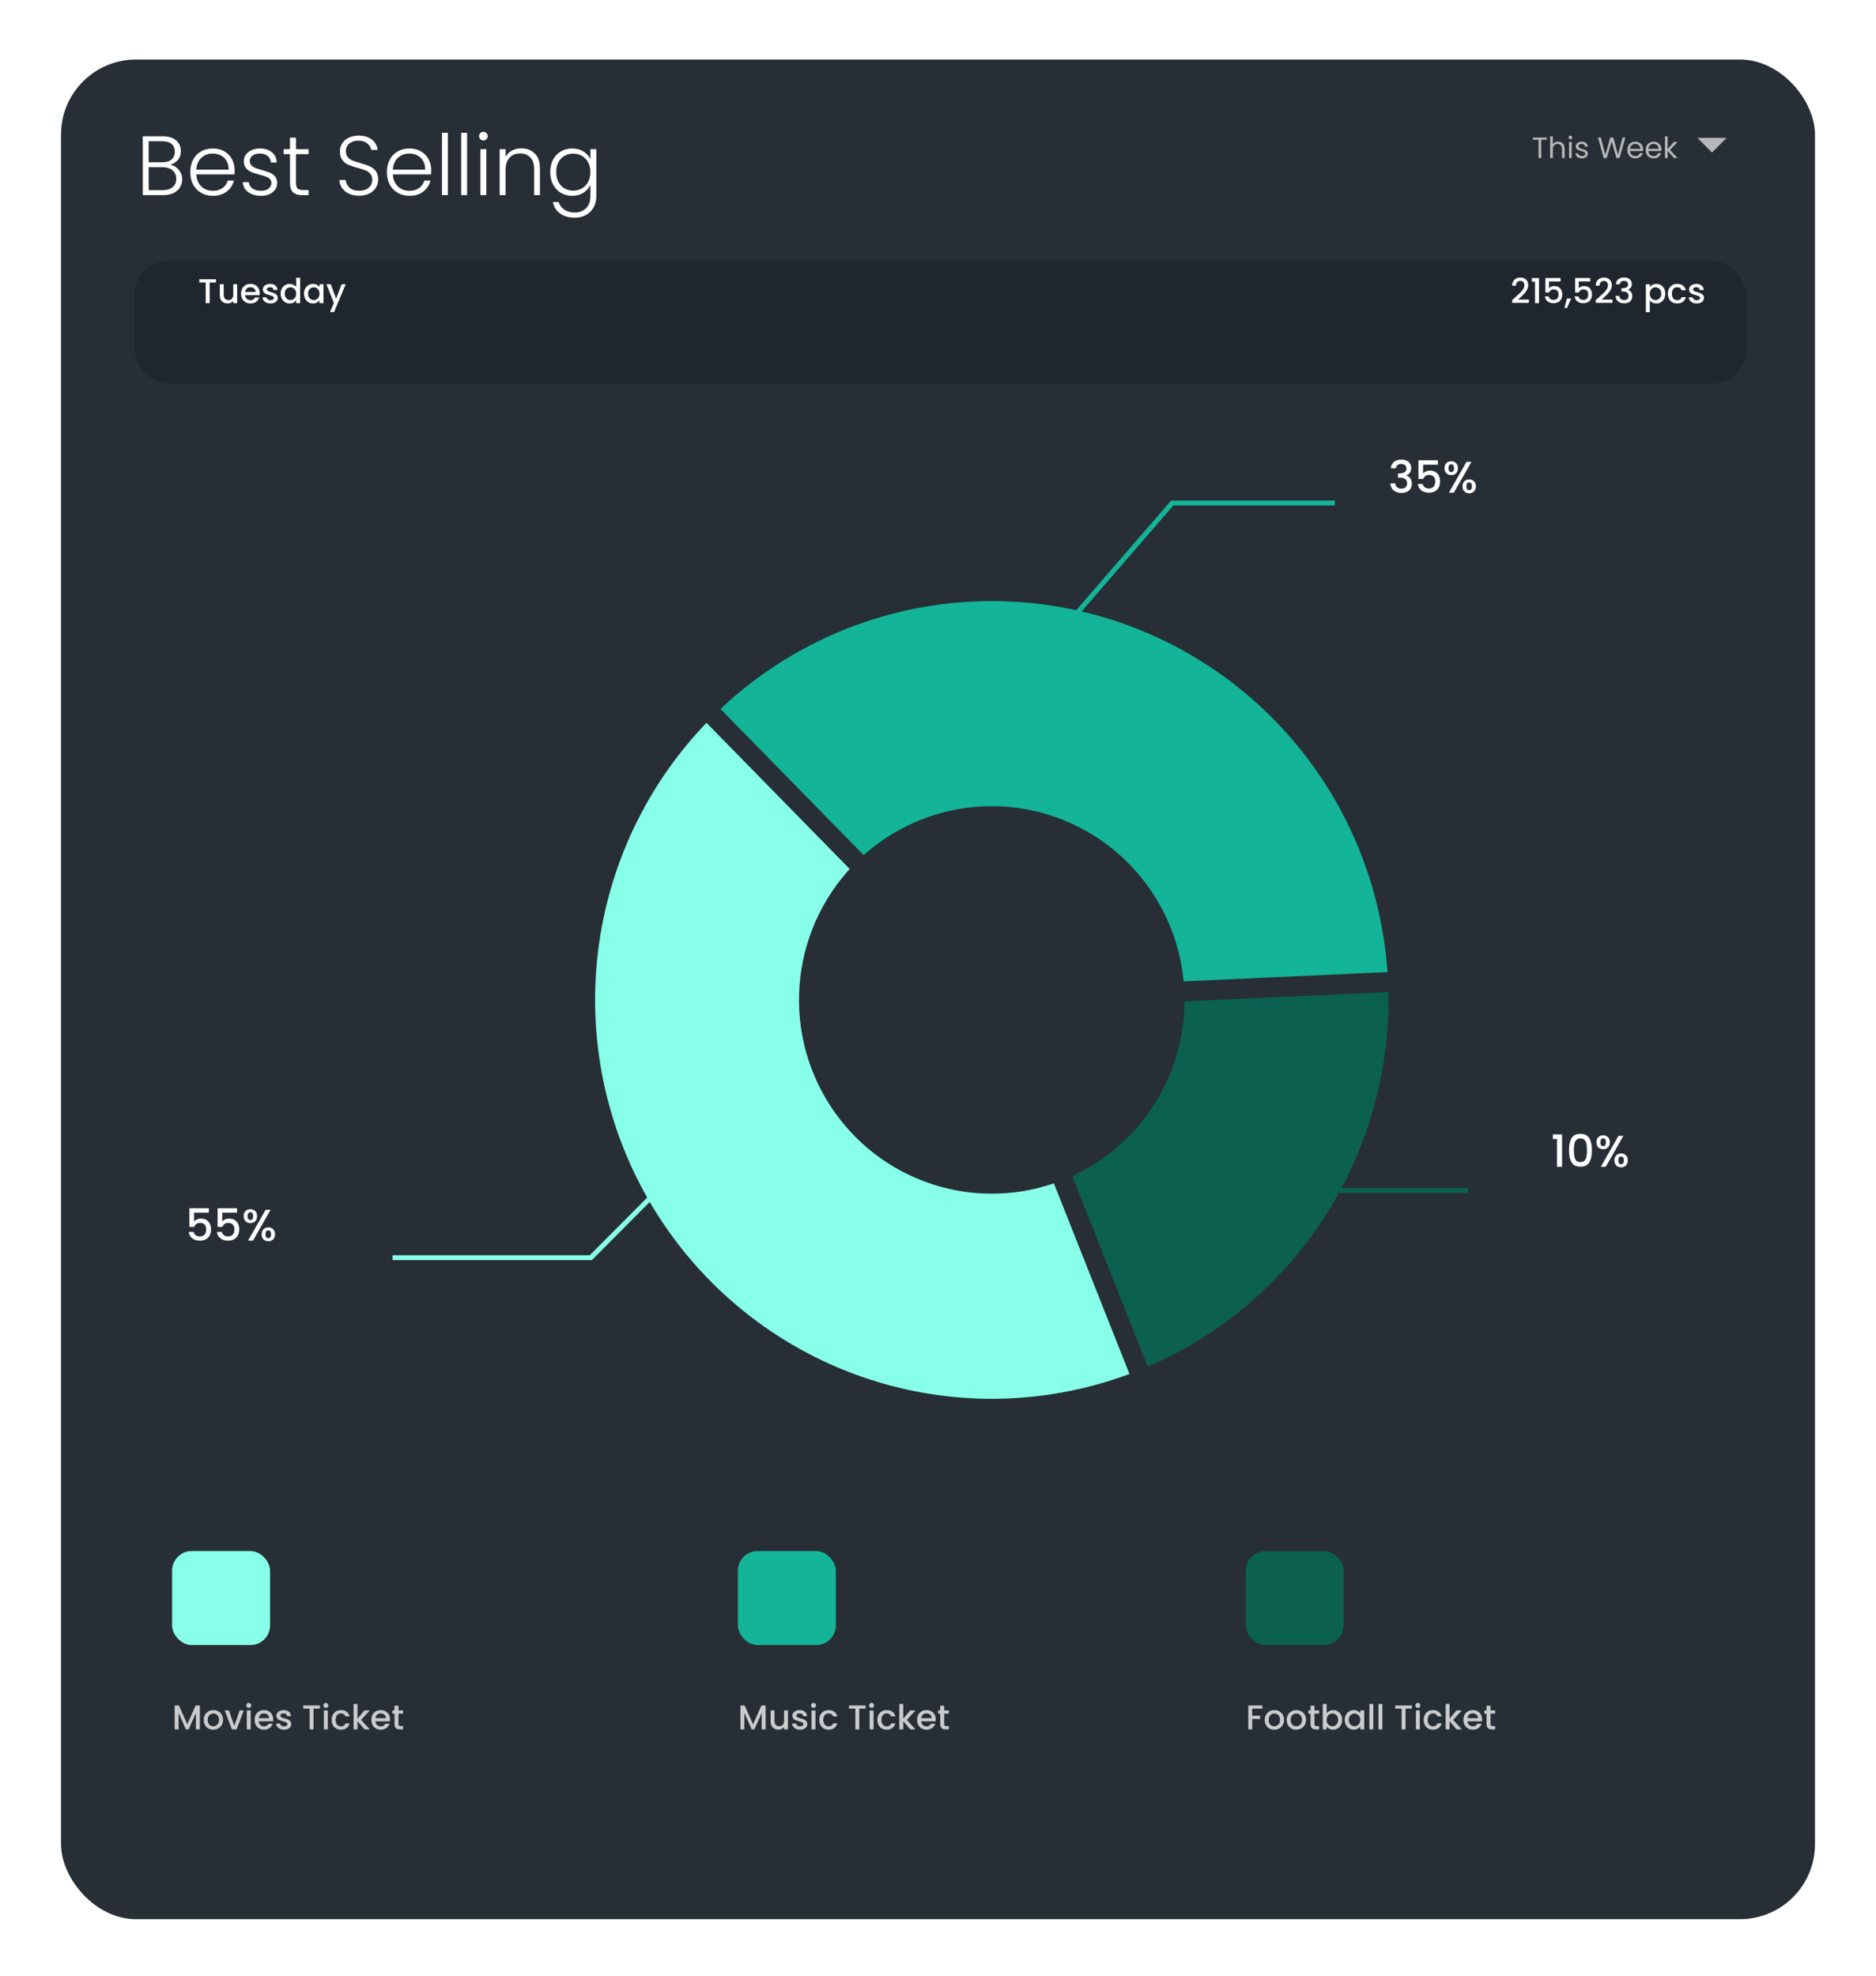 <svg width="375" height="395" viewBox="0 0 375 395" fill="none" xmlns="http://www.w3.org/2000/svg">
<g filter="url(#filter0_d_6_1574)">
<rect x="12.195" y="6" width="350.61" height="371.694" rx="15" fill="#272E35"/>
</g>
<path d="M39.949 340.875V345.657H39.164V342.382L37.706 345.657H37.162L35.696 342.382V345.657H34.912V340.875H35.758L37.437 344.625L39.109 340.875H39.949ZM42.624 345.719C42.266 345.719 41.943 345.639 41.654 345.479C41.365 345.313 41.138 345.084 40.973 344.79C40.808 344.492 40.725 344.148 40.725 343.758C40.725 343.373 40.81 343.031 40.98 342.733C41.149 342.435 41.381 342.206 41.675 342.045C41.968 341.884 42.296 341.804 42.659 341.804C43.021 341.804 43.349 341.884 43.643 342.045C43.936 342.206 44.168 342.435 44.338 342.733C44.507 343.031 44.592 343.373 44.592 343.758C44.592 344.144 44.505 344.485 44.331 344.784C44.156 345.082 43.918 345.313 43.615 345.479C43.317 345.639 42.987 345.719 42.624 345.719ZM42.624 345.038C42.826 345.038 43.014 344.99 43.188 344.894C43.367 344.797 43.512 344.653 43.622 344.46C43.732 344.268 43.787 344.034 43.787 343.758C43.787 343.483 43.734 343.251 43.629 343.063C43.523 342.871 43.383 342.726 43.209 342.63C43.035 342.534 42.847 342.485 42.645 342.485C42.443 342.485 42.255 342.534 42.081 342.63C41.911 342.726 41.776 342.871 41.675 343.063C41.574 343.251 41.523 343.483 41.523 343.758C41.523 344.167 41.627 344.483 41.833 344.708C42.044 344.928 42.308 345.038 42.624 345.038ZM46.833 344.956L47.907 341.866H48.739L47.294 345.657H46.358L44.92 341.866H45.76L46.833 344.956ZM49.731 341.364C49.589 341.364 49.47 341.316 49.373 341.219C49.277 341.123 49.229 341.004 49.229 340.862C49.229 340.719 49.277 340.6 49.373 340.504C49.47 340.407 49.589 340.359 49.731 340.359C49.869 340.359 49.986 340.407 50.082 340.504C50.178 340.6 50.227 340.719 50.227 340.862C50.227 341.004 50.178 341.123 50.082 341.219C49.986 341.316 49.869 341.364 49.731 341.364ZM50.117 341.866V345.657H49.332V341.866H50.117ZM54.621 343.669C54.621 343.811 54.612 343.94 54.594 344.054H51.697C51.72 344.357 51.832 344.6 52.034 344.784C52.236 344.967 52.484 345.059 52.777 345.059C53.199 345.059 53.497 344.882 53.672 344.529H54.518C54.403 344.878 54.195 345.164 53.892 345.389C53.594 345.609 53.222 345.719 52.777 345.719C52.415 345.719 52.089 345.639 51.8 345.479C51.516 345.313 51.291 345.084 51.126 344.79C50.965 344.492 50.885 344.148 50.885 343.758C50.885 343.368 50.963 343.027 51.119 342.733C51.279 342.435 51.502 342.206 51.786 342.045C52.075 341.884 52.406 341.804 52.777 341.804C53.135 341.804 53.454 341.882 53.734 342.038C54.014 342.194 54.231 342.414 54.387 342.699C54.543 342.979 54.621 343.302 54.621 343.669ZM53.802 343.421C53.798 343.132 53.695 342.901 53.493 342.726C53.291 342.552 53.041 342.465 52.743 342.465C52.472 342.465 52.24 342.552 52.048 342.726C51.855 342.896 51.74 343.128 51.704 343.421H53.802ZM56.769 345.719C56.471 345.719 56.203 345.667 55.964 345.561C55.73 345.451 55.545 345.304 55.407 345.121C55.269 344.933 55.196 344.724 55.187 344.495H55.999C56.013 344.655 56.088 344.79 56.226 344.901C56.368 345.006 56.545 345.059 56.756 345.059C56.976 345.059 57.145 345.018 57.265 344.935C57.389 344.848 57.451 344.738 57.451 344.605C57.451 344.462 57.382 344.357 57.244 344.288C57.111 344.219 56.898 344.144 56.604 344.061C56.32 343.983 56.088 343.907 55.909 343.834C55.73 343.761 55.574 343.648 55.441 343.497C55.313 343.346 55.249 343.146 55.249 342.898C55.249 342.696 55.308 342.513 55.428 342.348C55.547 342.178 55.717 342.045 55.937 341.949C56.162 341.852 56.419 341.804 56.708 341.804C57.139 341.804 57.485 341.914 57.746 342.134C58.013 342.35 58.155 342.646 58.173 343.022H57.389C57.375 342.852 57.306 342.717 57.182 342.616C57.058 342.515 56.891 342.465 56.68 342.465C56.474 342.465 56.315 342.504 56.205 342.582C56.095 342.66 56.04 342.763 56.04 342.891C56.04 342.992 56.077 343.077 56.15 343.146C56.224 343.215 56.313 343.27 56.419 343.311C56.524 343.348 56.68 343.396 56.886 343.456C57.162 343.529 57.386 343.605 57.561 343.683C57.74 343.756 57.893 343.866 58.022 344.013C58.15 344.16 58.217 344.355 58.221 344.598C58.221 344.813 58.162 345.006 58.042 345.176C57.923 345.346 57.753 345.479 57.533 345.575C57.318 345.671 57.063 345.719 56.769 345.719ZM63.946 340.875V341.515H62.673V345.657H61.888V341.515H60.608V340.875H63.946ZM65.139 341.364C64.997 341.364 64.878 341.316 64.781 341.219C64.685 341.123 64.637 341.004 64.637 340.862C64.637 340.719 64.685 340.6 64.781 340.504C64.878 340.407 64.997 340.359 65.139 340.359C65.277 340.359 65.394 340.407 65.49 340.504C65.587 340.6 65.635 340.719 65.635 340.862C65.635 341.004 65.587 341.123 65.49 341.219C65.394 341.316 65.277 341.364 65.139 341.364ZM65.525 341.866V345.657H64.74V341.866H65.525ZM66.293 343.758C66.293 343.368 66.371 343.027 66.527 342.733C66.688 342.435 66.908 342.206 67.188 342.045C67.467 341.884 67.788 341.804 68.151 341.804C68.609 341.804 68.988 341.914 69.286 342.134C69.589 342.35 69.793 342.66 69.898 343.063H69.052C68.983 342.875 68.873 342.729 68.722 342.623C68.57 342.518 68.38 342.465 68.151 342.465C67.83 342.465 67.573 342.579 67.38 342.809C67.192 343.034 67.098 343.35 67.098 343.758C67.098 344.167 67.192 344.485 67.38 344.715C67.573 344.944 67.83 345.059 68.151 345.059C68.605 345.059 68.905 344.859 69.052 344.46H69.898C69.788 344.846 69.582 345.153 69.279 345.382C68.977 345.607 68.6 345.719 68.151 345.719C67.788 345.719 67.467 345.639 67.188 345.479C66.908 345.313 66.688 345.084 66.527 344.79C66.371 344.492 66.293 344.148 66.293 343.758ZM72.18 343.765L73.928 345.657H72.868L71.465 344.027V345.657H70.68V340.566H71.465V343.524L72.841 341.866H73.928L72.18 343.765ZM77.965 343.669C77.965 343.811 77.956 343.94 77.938 344.054H75.041C75.064 344.357 75.176 344.6 75.378 344.784C75.58 344.967 75.827 345.059 76.121 345.059C76.543 345.059 76.841 344.882 77.016 344.529H77.862C77.747 344.878 77.538 345.164 77.236 345.389C76.938 345.609 76.566 345.719 76.121 345.719C75.759 345.719 75.433 345.639 75.144 345.479C74.859 345.313 74.635 345.084 74.47 344.79C74.309 344.492 74.229 344.148 74.229 343.758C74.229 343.368 74.307 343.027 74.463 342.733C74.623 342.435 74.846 342.206 75.13 342.045C75.419 341.884 75.749 341.804 76.121 341.804C76.479 341.804 76.798 341.882 77.077 342.038C77.357 342.194 77.575 342.414 77.731 342.699C77.887 342.979 77.965 343.302 77.965 343.669ZM77.146 343.421C77.142 343.132 77.038 342.901 76.837 342.726C76.635 342.552 76.385 342.465 76.087 342.465C75.816 342.465 75.584 342.552 75.392 342.726C75.199 342.896 75.084 343.128 75.048 343.421H77.146ZM79.652 342.506V344.605C79.652 344.747 79.684 344.85 79.749 344.914C79.817 344.974 79.932 345.004 80.093 345.004H80.574V345.657H79.955C79.602 345.657 79.331 345.575 79.143 345.41C78.955 345.245 78.861 344.976 78.861 344.605V342.506H78.414V341.866H78.861V340.923H79.652V341.866H80.574V342.506H79.652Z" fill="white" fill-opacity="0.75"/>
<rect x="34.396" y="310.012" width="19.591" height="18.799" rx="3.932" fill="#87FFE9"/>
<path d="M153.045 340.875V345.657H152.26V342.382L150.801 345.657H150.258L148.792 342.382V345.657H148.008V340.875H148.854L150.533 344.625L152.205 340.875H153.045ZM157.509 341.866V345.657H156.725V345.21C156.601 345.366 156.438 345.49 156.236 345.582C156.039 345.669 155.828 345.712 155.603 345.712C155.305 345.712 155.037 345.65 154.798 345.527C154.564 345.403 154.378 345.219 154.241 344.976C154.108 344.733 154.041 344.439 154.041 344.095V341.866H154.819V343.978C154.819 344.318 154.904 344.579 155.073 344.763C155.243 344.942 155.475 345.031 155.768 345.031C156.062 345.031 156.293 344.942 156.463 344.763C156.638 344.579 156.725 344.318 156.725 343.978V341.866H157.509ZM159.92 345.719C159.622 345.719 159.354 345.667 159.115 345.561C158.881 345.451 158.695 345.304 158.558 345.121C158.42 344.933 158.347 344.724 158.338 344.494H159.15C159.163 344.655 159.239 344.79 159.377 344.9C159.519 345.006 159.695 345.059 159.906 345.059C160.127 345.059 160.296 345.017 160.416 344.935C160.54 344.848 160.601 344.738 160.601 344.605C160.601 344.462 160.533 344.357 160.395 344.288C160.262 344.219 160.049 344.144 159.755 344.061C159.471 343.983 159.239 343.907 159.06 343.834C158.881 343.761 158.725 343.648 158.592 343.497C158.464 343.345 158.4 343.146 158.4 342.898C158.4 342.696 158.459 342.513 158.578 342.348C158.698 342.178 158.867 342.045 159.088 341.949C159.312 341.852 159.569 341.804 159.858 341.804C160.29 341.804 160.636 341.914 160.897 342.134C161.163 342.35 161.306 342.646 161.324 343.022H160.54C160.526 342.852 160.457 342.717 160.333 342.616C160.209 342.515 160.042 342.465 159.831 342.465C159.624 342.465 159.466 342.504 159.356 342.582C159.246 342.66 159.191 342.763 159.191 342.891C159.191 342.992 159.228 343.077 159.301 343.146C159.374 343.215 159.464 343.27 159.569 343.311C159.675 343.348 159.831 343.396 160.037 343.455C160.312 343.529 160.537 343.605 160.712 343.683C160.89 343.756 161.044 343.866 161.173 344.013C161.301 344.16 161.368 344.355 161.372 344.598C161.372 344.813 161.312 345.006 161.193 345.176C161.074 345.345 160.904 345.478 160.684 345.575C160.468 345.671 160.214 345.719 159.92 345.719ZM162.619 341.364C162.477 341.364 162.357 341.316 162.261 341.219C162.165 341.123 162.116 341.004 162.116 340.861C162.116 340.719 162.165 340.6 162.261 340.504C162.357 340.407 162.477 340.359 162.619 340.359C162.756 340.359 162.873 340.407 162.97 340.504C163.066 340.6 163.114 340.719 163.114 340.861C163.114 341.004 163.066 341.123 162.97 341.219C162.873 341.316 162.756 341.364 162.619 341.364ZM163.004 341.866V345.657H162.22V341.866H163.004ZM163.772 343.758C163.772 343.368 163.85 343.027 164.006 342.733C164.167 342.435 164.387 342.205 164.667 342.045C164.947 341.884 165.268 341.804 165.63 341.804C166.089 341.804 166.467 341.914 166.766 342.134C167.068 342.35 167.273 342.66 167.378 343.063H166.532C166.463 342.875 166.353 342.728 166.201 342.623C166.05 342.517 165.86 342.465 165.63 342.465C165.309 342.465 165.052 342.579 164.86 342.809C164.672 343.033 164.578 343.35 164.578 343.758C164.578 344.166 164.672 344.485 164.86 344.715C165.052 344.944 165.309 345.059 165.63 345.059C166.084 345.059 166.385 344.859 166.532 344.46H167.378C167.268 344.845 167.062 345.153 166.759 345.382C166.456 345.607 166.08 345.719 165.63 345.719C165.268 345.719 164.947 345.639 164.667 345.478C164.387 345.313 164.167 345.084 164.006 344.79C163.85 344.492 163.772 344.148 163.772 343.758ZM173.037 340.875V341.515H171.764V345.657H170.979V341.515H169.699V340.875H173.037ZM174.23 341.364C174.088 341.364 173.969 341.316 173.872 341.219C173.776 341.123 173.728 341.004 173.728 340.861C173.728 340.719 173.776 340.6 173.872 340.504C173.969 340.407 174.088 340.359 174.23 340.359C174.368 340.359 174.485 340.407 174.581 340.504C174.677 340.6 174.726 340.719 174.726 340.861C174.726 341.004 174.677 341.123 174.581 341.219C174.485 341.316 174.368 341.364 174.23 341.364ZM174.616 341.866V345.657H173.831V341.866H174.616ZM175.384 343.758C175.384 343.368 175.462 343.027 175.618 342.733C175.778 342.435 175.999 342.205 176.278 342.045C176.558 341.884 176.879 341.804 177.242 341.804C177.7 341.804 178.079 341.914 178.377 342.134C178.68 342.35 178.884 342.66 178.989 343.063H178.143C178.074 342.875 177.964 342.728 177.813 342.623C177.661 342.517 177.471 342.465 177.242 342.465C176.921 342.465 176.664 342.579 176.471 342.809C176.283 343.033 176.189 343.35 176.189 343.758C176.189 344.166 176.283 344.485 176.471 344.715C176.664 344.944 176.921 345.059 177.242 345.059C177.696 345.059 177.996 344.859 178.143 344.46H178.989C178.879 344.845 178.673 345.153 178.37 345.382C178.067 345.607 177.691 345.719 177.242 345.719C176.879 345.719 176.558 345.639 176.278 345.478C175.999 345.313 175.778 345.084 175.618 344.79C175.462 344.492 175.384 344.148 175.384 343.758ZM181.271 343.765L183.019 345.657H181.959L180.556 344.027V345.657H179.771V340.566H180.556V343.524L181.932 341.866H183.019L181.271 343.765ZM187.056 343.669C187.056 343.811 187.047 343.939 187.029 344.054H184.132C184.155 344.357 184.267 344.6 184.469 344.783C184.671 344.967 184.918 345.059 185.212 345.059C185.634 345.059 185.932 344.882 186.106 344.529H186.953C186.838 344.878 186.629 345.164 186.327 345.389C186.028 345.609 185.657 345.719 185.212 345.719C184.85 345.719 184.524 345.639 184.235 345.478C183.95 345.313 183.726 345.084 183.561 344.79C183.4 344.492 183.32 344.148 183.32 343.758C183.32 343.368 183.398 343.027 183.554 342.733C183.714 342.435 183.937 342.205 184.221 342.045C184.51 341.884 184.84 341.804 185.212 341.804C185.57 341.804 185.889 341.882 186.168 342.038C186.448 342.194 186.666 342.414 186.822 342.699C186.978 342.978 187.056 343.302 187.056 343.669ZM186.237 343.421C186.233 343.132 186.129 342.9 185.928 342.726C185.726 342.552 185.476 342.465 185.178 342.465C184.907 342.465 184.675 342.552 184.483 342.726C184.29 342.896 184.175 343.127 184.139 343.421H186.237ZM188.743 342.506V344.605C188.743 344.747 188.775 344.85 188.839 344.914C188.908 344.974 189.023 345.004 189.184 345.004H189.665V345.657H189.046C188.693 345.657 188.422 345.575 188.234 345.41C188.046 345.244 187.952 344.976 187.952 344.605V342.506H187.505V341.866H187.952V340.923H188.743V341.866H189.665V342.506H188.743Z" fill="white" fill-opacity="0.75"/>
<rect x="147.492" y="310.012" width="19.591" height="18.799" rx="3.932" fill="#13B497"/>
<path d="M252.341 340.875V341.515H250.311V342.926H251.894V343.566H250.311V345.657H249.527V340.875H252.341ZM254.713 345.719C254.355 345.719 254.031 345.639 253.742 345.478C253.453 345.313 253.226 345.084 253.061 344.79C252.896 344.492 252.813 344.148 252.813 343.758C252.813 343.373 252.898 343.031 253.068 342.733C253.238 342.435 253.469 342.205 253.763 342.045C254.057 341.884 254.385 341.804 254.747 341.804C255.109 341.804 255.437 341.884 255.731 342.045C256.024 342.205 256.256 342.435 256.426 342.733C256.596 343.031 256.68 343.373 256.68 343.758C256.68 344.144 256.593 344.485 256.419 344.783C256.245 345.082 256.006 345.313 255.703 345.478C255.405 345.639 255.075 345.719 254.713 345.719ZM254.713 345.038C254.914 345.038 255.102 344.99 255.277 344.894C255.456 344.797 255.6 344.653 255.71 344.46C255.82 344.267 255.875 344.033 255.875 343.758C255.875 343.483 255.823 343.251 255.717 343.063C255.612 342.871 255.472 342.726 255.297 342.63C255.123 342.533 254.935 342.485 254.733 342.485C254.531 342.485 254.343 342.533 254.169 342.63C253.999 342.726 253.864 342.871 253.763 343.063C253.662 343.251 253.612 343.483 253.612 343.758C253.612 344.166 253.715 344.483 253.921 344.708C254.132 344.928 254.396 345.038 254.713 345.038ZM259.1 345.719C258.743 345.719 258.419 345.639 258.13 345.478C257.841 345.313 257.614 345.084 257.449 344.79C257.284 344.492 257.201 344.148 257.201 343.758C257.201 343.373 257.286 343.031 257.456 342.733C257.626 342.435 257.857 342.205 258.151 342.045C258.444 341.884 258.772 341.804 259.135 341.804C259.497 341.804 259.825 341.884 260.119 342.045C260.412 342.205 260.644 342.435 260.814 342.733C260.983 343.031 261.068 343.373 261.068 343.758C261.068 344.144 260.981 344.485 260.807 344.783C260.633 345.082 260.394 345.313 260.091 345.478C259.793 345.639 259.463 345.719 259.1 345.719ZM259.1 345.038C259.302 345.038 259.49 344.99 259.665 344.894C259.844 344.797 259.988 344.653 260.098 344.46C260.208 344.267 260.263 344.033 260.263 343.758C260.263 343.483 260.211 343.251 260.105 343.063C260 342.871 259.86 342.726 259.685 342.63C259.511 342.533 259.323 342.485 259.121 342.485C258.919 342.485 258.731 342.533 258.557 342.63C258.387 342.726 258.252 342.871 258.151 343.063C258.05 343.251 257.999 343.483 257.999 343.758C257.999 344.166 258.103 344.483 258.309 344.708C258.52 344.928 258.784 345.038 259.1 345.038ZM262.759 342.506V344.605C262.759 344.747 262.791 344.85 262.855 344.914C262.924 344.974 263.039 345.004 263.199 345.004H263.681V345.657H263.062C262.708 345.657 262.438 345.575 262.25 345.41C262.062 345.244 261.968 344.976 261.968 344.605V342.506H261.52V341.866H261.968V340.923H262.759V341.866H263.681V342.506H262.759ZM265.188 342.43C265.321 342.247 265.503 342.098 265.732 341.983C265.966 341.864 266.225 341.804 266.509 341.804C266.844 341.804 267.147 341.884 267.418 342.045C267.688 342.205 267.902 342.435 268.058 342.733C268.214 343.027 268.292 343.364 268.292 343.744C268.292 344.125 268.214 344.467 268.058 344.77C267.902 345.068 267.686 345.302 267.411 345.472C267.14 345.637 266.84 345.719 266.509 345.719C266.216 345.719 265.954 345.662 265.725 345.547C265.5 345.433 265.321 345.286 265.188 345.107V345.657H264.404V340.566H265.188V342.43ZM267.493 343.744C267.493 343.483 267.438 343.258 267.328 343.07C267.223 342.877 267.081 342.733 266.902 342.637C266.727 342.536 266.539 342.485 266.337 342.485C266.14 342.485 265.952 342.536 265.773 342.637C265.599 342.738 265.457 342.884 265.347 343.077C265.241 343.27 265.188 343.497 265.188 343.758C265.188 344.02 265.241 344.249 265.347 344.446C265.457 344.639 265.599 344.786 265.773 344.887C265.952 344.988 266.14 345.038 266.337 345.038C266.539 345.038 266.727 344.988 266.902 344.887C267.081 344.781 267.223 344.63 267.328 344.433C267.438 344.235 267.493 344.006 267.493 343.744ZM268.806 343.744C268.806 343.364 268.884 343.027 269.04 342.733C269.2 342.439 269.416 342.212 269.687 342.052C269.962 341.887 270.265 341.804 270.595 341.804C270.893 341.804 271.152 341.864 271.372 341.983C271.597 342.098 271.776 342.242 271.909 342.416V341.866H272.7V345.657H271.909V345.093C271.776 345.272 271.595 345.421 271.366 345.54C271.136 345.66 270.875 345.719 270.581 345.719C270.255 345.719 269.957 345.637 269.687 345.472C269.416 345.302 269.2 345.068 269.04 344.77C268.884 344.467 268.806 344.125 268.806 343.744ZM271.909 343.758C271.909 343.497 271.854 343.27 271.744 343.077C271.638 342.884 271.499 342.738 271.324 342.637C271.15 342.536 270.962 342.485 270.76 342.485C270.558 342.485 270.37 342.536 270.196 342.637C270.021 342.733 269.879 342.877 269.769 343.07C269.664 343.258 269.611 343.483 269.611 343.744C269.611 344.006 269.664 344.235 269.769 344.433C269.879 344.63 270.021 344.781 270.196 344.887C270.375 344.988 270.563 345.038 270.76 345.038C270.962 345.038 271.15 344.988 271.324 344.887C271.499 344.786 271.638 344.639 271.744 344.446C271.854 344.249 271.909 344.02 271.909 343.758ZM274.515 340.566V345.657H273.731V340.566H274.515ZM276.329 340.566V345.657H275.545V340.566H276.329ZM282.236 340.875V341.515H280.963V345.657H280.179V341.515H278.899V340.875H282.236ZM283.43 341.364C283.288 341.364 283.168 341.316 283.072 341.219C282.976 341.123 282.927 341.004 282.927 340.861C282.927 340.719 282.976 340.6 283.072 340.504C283.168 340.407 283.288 340.359 283.43 340.359C283.567 340.359 283.684 340.407 283.781 340.504C283.877 340.6 283.925 340.719 283.925 340.861C283.925 341.004 283.877 341.123 283.781 341.219C283.684 341.316 283.567 341.364 283.43 341.364ZM283.815 341.866V345.657H283.031V341.866H283.815ZM284.583 343.758C284.583 343.368 284.661 343.027 284.817 342.733C284.978 342.435 285.198 342.205 285.478 342.045C285.758 341.884 286.079 341.804 286.441 341.804C286.9 341.804 287.278 341.914 287.577 342.134C287.879 342.35 288.083 342.66 288.189 343.063H287.343C287.274 342.875 287.164 342.728 287.012 342.623C286.861 342.517 286.671 342.465 286.441 342.465C286.12 342.465 285.863 342.579 285.671 342.809C285.483 343.033 285.388 343.35 285.388 343.758C285.388 344.166 285.483 344.485 285.671 344.715C285.863 344.944 286.12 345.059 286.441 345.059C286.895 345.059 287.196 344.859 287.343 344.46H288.189C288.079 344.845 287.872 345.153 287.57 345.382C287.267 345.607 286.891 345.719 286.441 345.719C286.079 345.719 285.758 345.639 285.478 345.478C285.198 345.313 284.978 345.084 284.817 344.79C284.661 344.492 284.583 344.148 284.583 343.758ZM290.471 343.765L292.218 345.657H291.159L289.755 344.027V345.657H288.971V340.566H289.755V343.524L291.131 341.866H292.218L290.471 343.765ZM296.256 343.669C296.256 343.811 296.246 343.939 296.228 344.054H293.331C293.354 344.357 293.467 344.6 293.668 344.783C293.87 344.967 294.118 345.059 294.411 345.059C294.834 345.059 295.132 344.882 295.306 344.529H296.152C296.038 344.878 295.829 345.164 295.526 345.389C295.228 345.609 294.856 345.719 294.411 345.719C294.049 345.719 293.723 345.639 293.434 345.478C293.15 345.313 292.925 345.084 292.76 344.79C292.6 344.492 292.519 344.148 292.519 343.758C292.519 343.368 292.597 343.027 292.753 342.733C292.914 342.435 293.136 342.205 293.421 342.045C293.71 341.884 294.04 341.804 294.411 341.804C294.769 341.804 295.088 341.882 295.368 342.038C295.648 342.194 295.866 342.414 296.022 342.699C296.178 342.978 296.256 343.302 296.256 343.669ZM295.437 343.421C295.432 343.132 295.329 342.9 295.127 342.726C294.925 342.552 294.675 342.465 294.377 342.465C294.106 342.465 293.875 342.552 293.682 342.726C293.489 342.896 293.375 343.127 293.338 343.421H295.437ZM297.943 342.506V344.605C297.943 344.747 297.975 344.85 298.039 344.914C298.108 344.974 298.222 345.004 298.383 345.004H298.865V345.657H298.245C297.892 345.657 297.622 345.575 297.433 345.41C297.245 345.244 297.151 344.976 297.151 344.605V342.506H296.704V341.866H297.151V340.923H297.943V341.866H298.865V342.506H297.943Z" fill="white" fill-opacity="0.75"/>
<rect x="249.011" y="310.012" width="19.591" height="18.799" rx="3.932" fill="#0B6050"/>
<path d="M279.432 196.238C280.195 213.522 275.48 230.602 265.966 245.019C256.452 259.436 242.63 270.444 226.493 276.456L210.959 234.329C218.221 231.623 224.441 226.67 228.722 220.182C233.003 213.695 235.125 206.008 234.782 198.231L279.432 196.238Z" fill="#0B6050" stroke="#272E35" stroke-width="3.932"/>
<path d="M228.331 275.745C210.8 282.768 191.383 283.438 173.414 277.64C155.444 271.842 140.043 259.937 129.853 243.969C119.662 228.002 115.318 208.966 117.566 190.13C119.814 171.294 128.514 153.832 142.173 140.74L173.015 173.256C166.869 179.148 162.954 187.006 161.942 195.482C160.93 203.958 162.885 212.524 167.471 219.71C172.057 226.895 178.987 232.252 187.074 234.861C195.16 237.47 203.897 237.169 211.786 234.009L228.331 275.745Z" fill="#87FFE9" stroke="#272E35" stroke-width="3.932"/>
<path d="M141.223 141.667C152.413 130.586 166.558 123.002 181.946 119.834C197.335 116.666 213.306 118.049 227.929 123.816C242.552 129.583 255.198 139.487 264.338 152.328C273.478 165.17 278.72 180.399 279.429 196.173L234.781 198.202C234.462 191.103 232.103 184.25 227.99 178.471C223.877 172.693 218.186 168.236 211.606 165.641C205.026 163.046 197.838 162.423 190.913 163.849C183.989 165.275 177.623 168.687 172.588 173.674L141.223 141.667Z" fill="#13B497" stroke="#272E35" stroke-width="3.932"/>
<path d="M204.485 135.003L234.317 100.539L266.821 100.539" stroke="#13B497" stroke-width="0.983"/>
<path d="M278.019 93.611C278.054 93.061 278.263 92.632 278.645 92.324C279.034 92.017 279.528 91.863 280.128 91.863C280.539 91.863 280.895 91.937 281.195 92.085C281.495 92.233 281.722 92.434 281.875 92.688C282.028 92.942 282.104 93.229 282.104 93.548C282.104 93.915 282.007 94.228 281.813 94.489C281.619 94.749 281.387 94.923 281.116 95.012V95.047C281.463 95.154 281.734 95.349 281.928 95.633C282.122 95.911 282.219 96.269 282.219 96.706C282.219 97.055 282.14 97.365 281.981 97.637C281.822 97.909 281.587 98.125 281.275 98.285C280.963 98.439 280.589 98.516 280.154 98.516C279.519 98.516 278.995 98.353 278.584 98.028C278.178 97.697 277.96 97.224 277.931 96.609H278.901C278.925 96.922 279.045 97.179 279.263 97.38C279.481 97.575 279.775 97.673 280.145 97.673C280.504 97.673 280.781 97.575 280.975 97.38C281.169 97.179 281.266 96.922 281.266 96.609C281.266 96.195 281.134 95.902 280.869 95.73C280.61 95.553 280.21 95.464 279.669 95.464H279.439V94.63H279.678C280.154 94.625 280.516 94.545 280.763 94.391C281.016 94.237 281.142 93.995 281.142 93.664C281.142 93.38 281.051 93.155 280.869 92.99C280.687 92.818 280.428 92.732 280.092 92.732C279.763 92.732 279.507 92.818 279.325 92.99C279.142 93.155 279.034 93.362 278.998 93.611H278.019ZM287.423 92.883H284.467V94.648C284.59 94.483 284.773 94.344 285.014 94.231C285.261 94.119 285.523 94.063 285.799 94.063C286.293 94.063 286.693 94.169 286.999 94.382C287.311 94.595 287.531 94.864 287.661 95.189C287.796 95.515 287.864 95.858 287.864 96.218C287.864 96.656 287.779 97.046 287.608 97.389C287.443 97.726 287.193 97.992 286.858 98.187C286.529 98.382 286.123 98.48 285.64 98.48C284.999 98.48 284.484 98.32 284.096 98.001C283.708 97.682 283.476 97.259 283.399 96.733H284.379C284.443 97.011 284.587 97.232 284.811 97.398C285.034 97.558 285.314 97.637 285.649 97.637C286.067 97.637 286.379 97.51 286.584 97.256C286.796 97.002 286.902 96.665 286.902 96.245C286.902 95.819 286.796 95.494 286.584 95.269C286.373 95.039 286.061 94.923 285.649 94.923C285.361 94.923 285.117 94.997 284.917 95.145C284.723 95.287 284.581 95.482 284.493 95.73H283.54V91.996H287.423V92.883ZM288.752 93.575C288.752 93.143 288.876 92.806 289.123 92.564C289.376 92.316 289.699 92.191 290.093 92.191C290.487 92.191 290.808 92.316 291.055 92.564C291.308 92.806 291.435 93.143 291.435 93.575C291.435 94.007 291.308 94.347 291.055 94.595C290.808 94.843 290.487 94.968 290.093 94.968C289.699 94.968 289.376 94.843 289.123 94.595C288.876 94.347 288.752 94.007 288.752 93.575ZM294.135 92.307L290.614 98.48H289.626L293.146 92.307H294.135ZM290.093 92.803C289.723 92.803 289.537 93.061 289.537 93.575C289.537 94.095 289.723 94.356 290.093 94.356C290.27 94.356 290.405 94.293 290.499 94.169C290.599 94.039 290.649 93.841 290.649 93.575C290.649 93.061 290.464 92.803 290.093 92.803ZM292.343 97.203C292.343 96.771 292.467 96.434 292.714 96.192C292.967 95.943 293.29 95.819 293.685 95.819C294.073 95.819 294.39 95.943 294.638 96.192C294.89 96.434 295.017 96.771 295.017 97.203C295.017 97.635 294.89 97.975 294.638 98.223C294.39 98.471 294.073 98.595 293.685 98.595C293.29 98.595 292.967 98.471 292.714 98.223C292.467 97.975 292.343 97.635 292.343 97.203ZM293.676 96.431C293.305 96.431 293.12 96.688 293.12 97.203C293.12 97.717 293.305 97.975 293.676 97.975C294.046 97.975 294.232 97.717 294.232 97.203C294.232 96.688 294.046 96.431 293.676 96.431Z" fill="white"/>
<path d="M147.047 222.284L118.105 251.377H78.476" stroke="#87FFE9" stroke-width="0.983"/>
<path d="M41.744 242.379H38.788V244.144C38.912 243.978 39.094 243.839 39.336 243.727C39.583 243.614 39.844 243.558 40.121 243.558C40.615 243.558 41.015 243.665 41.321 243.878C41.633 244.09 41.853 244.359 41.983 244.685C42.118 245.01 42.186 245.353 42.186 245.714C42.186 246.151 42.1 246.541 41.93 246.884C41.765 247.221 41.515 247.488 41.18 247.683C40.85 247.878 40.444 247.975 39.962 247.975C39.321 247.975 38.806 247.816 38.418 247.496C38.03 247.177 37.797 246.754 37.721 246.228H38.7C38.765 246.506 38.909 246.728 39.133 246.893C39.356 247.053 39.636 247.133 39.971 247.133C40.389 247.133 40.7 247.006 40.906 246.751C41.118 246.497 41.224 246.16 41.224 245.74C41.224 245.314 41.118 244.989 40.906 244.765C40.694 244.534 40.383 244.419 39.971 244.419C39.683 244.419 39.438 244.493 39.239 244.64C39.044 244.782 38.903 244.977 38.815 245.226H37.862V241.492H41.744V242.379ZM47.38 242.379H44.424V244.144C44.547 243.978 44.73 243.839 44.971 243.727C45.218 243.614 45.48 243.558 45.756 243.558C46.25 243.558 46.65 243.665 46.956 243.878C47.268 244.09 47.489 244.359 47.618 244.685C47.753 245.01 47.821 245.353 47.821 245.714C47.821 246.151 47.736 246.541 47.565 246.884C47.4 247.221 47.15 247.488 46.815 247.683C46.486 247.878 46.08 247.975 45.597 247.975C44.956 247.975 44.442 247.816 44.053 247.496C43.665 247.177 43.433 246.754 43.356 246.228H44.336C44.4 246.506 44.544 246.728 44.768 246.893C44.992 247.053 45.271 247.133 45.606 247.133C46.024 247.133 46.336 247.006 46.542 246.751C46.753 246.497 46.859 246.16 46.859 245.74C46.859 245.314 46.753 244.989 46.542 244.765C46.33 244.534 46.018 244.419 45.606 244.419C45.318 244.419 45.074 244.493 44.874 244.64C44.68 244.782 44.539 244.977 44.45 245.226H43.497V241.492H47.38V242.379ZM48.709 243.07C48.709 242.639 48.833 242.302 49.08 242.059C49.333 241.811 49.656 241.687 50.05 241.687C50.445 241.687 50.765 241.811 51.012 242.059C51.265 242.302 51.392 242.639 51.392 243.07C51.392 243.502 51.265 243.842 51.012 244.09C50.765 244.339 50.445 244.463 50.05 244.463C49.656 244.463 49.333 244.339 49.08 244.09C48.833 243.842 48.709 243.502 48.709 243.07ZM54.092 241.802L50.571 247.975H49.583L53.103 241.802H54.092ZM50.05 242.299C49.68 242.299 49.495 242.556 49.495 243.07C49.495 243.591 49.68 243.851 50.05 243.851C50.227 243.851 50.362 243.789 50.456 243.665C50.556 243.535 50.606 243.336 50.606 243.07C50.606 242.556 50.421 242.299 50.05 242.299ZM52.3 246.698C52.3 246.267 52.424 245.929 52.671 245.687C52.924 245.439 53.248 245.314 53.642 245.314C54.03 245.314 54.348 245.439 54.595 245.687C54.848 245.929 54.974 246.267 54.974 246.698C54.974 247.13 54.848 247.47 54.595 247.718C54.348 247.967 54.03 248.091 53.642 248.091C53.248 248.091 52.924 247.967 52.671 247.718C52.424 247.47 52.3 247.13 52.3 246.698ZM53.633 245.926C53.262 245.926 53.077 246.184 53.077 246.698C53.077 247.213 53.262 247.47 53.633 247.47C54.004 247.47 54.189 247.213 54.189 246.698C54.189 246.184 54.004 245.926 53.633 245.926Z" fill="white"/>
<path d="M253.463 237.95H293.536" stroke="#0B6050" stroke-width="0.983"/>
<path d="M310.409 227.662V226.74H312.244V233.206H311.23V227.662H310.409ZM313.626 229.888C313.626 228.865 313.797 228.067 314.138 227.494C314.485 226.914 315.079 226.624 315.92 226.624C316.762 226.624 317.353 226.914 317.694 227.494C318.041 228.067 318.215 228.865 318.215 229.888C318.215 230.923 318.041 231.733 317.694 232.319C317.353 232.898 316.762 233.188 315.92 233.188C315.079 233.188 314.485 232.898 314.138 232.319C313.797 231.733 313.626 230.923 313.626 229.888ZM317.226 229.888C317.226 229.409 317.194 229.004 317.129 228.673C317.07 228.342 316.947 228.073 316.759 227.866C316.57 227.653 316.291 227.547 315.92 227.547C315.55 227.547 315.27 227.653 315.082 227.866C314.894 228.073 314.767 228.342 314.703 228.673C314.644 229.004 314.614 229.409 314.614 229.888C314.614 230.385 314.644 230.802 314.703 231.139C314.762 231.476 314.885 231.748 315.073 231.955C315.267 232.162 315.55 232.266 315.92 232.266C316.291 232.266 316.57 232.162 316.759 231.955C316.953 231.748 317.079 231.476 317.138 231.139C317.197 230.802 317.226 230.385 317.226 229.888ZM319.12 228.301C319.12 227.869 319.244 227.532 319.491 227.29C319.744 227.041 320.067 226.917 320.461 226.917C320.855 226.917 321.176 227.041 321.423 227.29C321.676 227.532 321.802 227.869 321.802 228.301C321.802 228.732 321.676 229.072 321.423 229.321C321.176 229.569 320.855 229.693 320.461 229.693C320.067 229.693 319.744 229.569 319.491 229.321C319.244 229.072 319.12 228.732 319.12 228.301ZM324.502 227.032L320.982 233.206H319.994L323.514 227.032H324.502ZM320.461 227.529C320.091 227.529 319.905 227.786 319.905 228.301C319.905 228.821 320.091 229.081 320.461 229.081C320.638 229.081 320.773 229.019 320.867 228.895C320.967 228.765 321.017 228.567 321.017 228.301C321.017 227.786 320.832 227.529 320.461 227.529ZM322.711 231.928C322.711 231.497 322.835 231.16 323.082 230.917C323.335 230.669 323.658 230.545 324.052 230.545C324.441 230.545 324.758 230.669 325.005 230.917C325.258 231.16 325.385 231.497 325.385 231.928C325.385 232.36 325.258 232.7 325.005 232.948C324.758 233.197 324.441 233.321 324.052 233.321C323.658 233.321 323.335 233.197 323.082 232.948C322.835 232.7 322.711 232.36 322.711 231.928ZM324.044 231.157C323.673 231.157 323.488 231.414 323.488 231.928C323.488 232.443 323.673 232.7 324.044 232.7C324.414 232.7 324.6 232.443 324.6 231.928C324.6 231.414 324.414 231.157 324.044 231.157Z" fill="white"/>
<g filter="url(#filter1_d_6_1574)">
<rect x="26.863" y="46.226" width="322.203" height="24.575" rx="6.881" fill="#20262D"/>
</g>
<path d="M43.18 55.816V56.456H41.907V60.598H41.123V56.456H39.843V55.816H43.18ZM47.408 56.807V60.598H46.624V60.151C46.5 60.307 46.337 60.431 46.135 60.523C45.938 60.61 45.727 60.654 45.502 60.654C45.204 60.654 44.936 60.592 44.697 60.468C44.463 60.344 44.278 60.16 44.14 59.917C44.007 59.674 43.94 59.38 43.94 59.036V56.807H44.718V58.919C44.718 59.259 44.803 59.52 44.972 59.704C45.142 59.883 45.374 59.972 45.667 59.972C45.961 59.972 46.193 59.883 46.362 59.704C46.537 59.52 46.624 59.259 46.624 58.919V56.807H47.408ZM51.918 58.61C51.918 58.752 51.909 58.88 51.891 58.995H48.994C49.017 59.298 49.129 59.541 49.331 59.725C49.533 59.908 49.781 60 50.074 60C50.496 60 50.794 59.823 50.969 59.47H51.815C51.7 59.819 51.492 60.105 51.189 60.33C50.891 60.55 50.519 60.66 50.074 60.66C49.712 60.66 49.386 60.58 49.097 60.419C48.813 60.254 48.588 60.025 48.423 59.731C48.262 59.433 48.182 59.089 48.182 58.699C48.182 58.309 48.26 57.968 48.416 57.674C48.576 57.376 48.799 57.147 49.083 56.986C49.372 56.825 49.703 56.745 50.074 56.745C50.432 56.745 50.751 56.823 51.031 56.979C51.31 57.135 51.528 57.355 51.684 57.64C51.84 57.919 51.918 58.243 51.918 58.61ZM51.099 58.362C51.095 58.073 50.992 57.842 50.79 57.667C50.588 57.493 50.338 57.406 50.04 57.406C49.769 57.406 49.537 57.493 49.345 57.667C49.152 57.837 49.037 58.069 49.001 58.362H51.099ZM54.066 60.66C53.768 60.66 53.5 60.608 53.261 60.502C53.027 60.392 52.842 60.245 52.704 60.062C52.566 59.874 52.493 59.665 52.484 59.436H53.296C53.309 59.596 53.385 59.731 53.523 59.842C53.665 59.947 53.842 60 54.053 60C54.273 60 54.442 59.959 54.562 59.876C54.685 59.789 54.748 59.679 54.748 59.546C54.748 59.404 54.679 59.298 54.541 59.229C54.408 59.16 54.195 59.085 53.901 59.002C53.617 58.924 53.385 58.848 53.206 58.775C53.027 58.702 52.871 58.589 52.738 58.438C52.61 58.286 52.546 58.087 52.546 57.839C52.546 57.637 52.605 57.454 52.724 57.289C52.844 57.119 53.014 56.986 53.234 56.89C53.459 56.793 53.715 56.745 54.004 56.745C54.435 56.745 54.782 56.855 55.043 57.075C55.309 57.291 55.452 57.587 55.47 57.963H54.685C54.672 57.793 54.603 57.658 54.479 57.557C54.355 57.456 54.188 57.406 53.977 57.406C53.77 57.406 53.612 57.445 53.502 57.523C53.392 57.601 53.337 57.704 53.337 57.832C53.337 57.933 53.374 58.018 53.447 58.087C53.52 58.156 53.61 58.211 53.715 58.252C53.821 58.289 53.977 58.337 54.183 58.397C54.459 58.47 54.683 58.546 54.858 58.624C55.036 58.697 55.19 58.807 55.319 58.954C55.447 59.101 55.514 59.296 55.518 59.539C55.518 59.754 55.459 59.947 55.339 60.117C55.22 60.286 55.05 60.419 54.83 60.516C54.614 60.612 54.36 60.66 54.066 60.66ZM56.104 58.686C56.104 58.305 56.182 57.968 56.338 57.674C56.499 57.38 56.714 57.153 56.985 56.993C57.26 56.828 57.565 56.745 57.9 56.745C58.148 56.745 58.391 56.8 58.63 56.91C58.873 57.016 59.065 57.158 59.208 57.337V55.507H59.999V60.598H59.208V60.027C59.079 60.211 58.9 60.362 58.671 60.481C58.446 60.601 58.187 60.66 57.893 60.66C57.563 60.66 57.26 60.578 56.985 60.413C56.714 60.243 56.499 60.009 56.338 59.711C56.182 59.408 56.104 59.066 56.104 58.686ZM59.208 58.699C59.208 58.438 59.153 58.211 59.042 58.018C58.937 57.825 58.797 57.679 58.623 57.578C58.448 57.477 58.26 57.426 58.058 57.426C57.857 57.426 57.669 57.477 57.494 57.578C57.32 57.674 57.178 57.819 57.068 58.011C56.962 58.199 56.909 58.424 56.909 58.686C56.909 58.947 56.962 59.176 57.068 59.374C57.178 59.571 57.32 59.722 57.494 59.828C57.673 59.929 57.861 59.979 58.058 59.979C58.26 59.979 58.448 59.929 58.623 59.828C58.797 59.727 58.937 59.58 59.042 59.387C59.153 59.19 59.208 58.961 59.208 58.699ZM60.768 58.686C60.768 58.305 60.846 57.968 61.002 57.674C61.162 57.38 61.378 57.153 61.648 56.993C61.924 56.828 62.226 56.745 62.557 56.745C62.855 56.745 63.114 56.805 63.334 56.924C63.559 57.039 63.738 57.183 63.871 57.358V56.807H64.662V60.598H63.871V60.034C63.738 60.213 63.557 60.362 63.327 60.481C63.098 60.601 62.837 60.66 62.543 60.66C62.217 60.66 61.919 60.578 61.648 60.413C61.378 60.243 61.162 60.009 61.002 59.711C60.846 59.408 60.768 59.066 60.768 58.686ZM63.871 58.699C63.871 58.438 63.816 58.211 63.706 58.018C63.6 57.825 63.46 57.679 63.286 57.578C63.112 57.477 62.924 57.426 62.722 57.426C62.52 57.426 62.332 57.477 62.158 57.578C61.983 57.674 61.841 57.819 61.731 58.011C61.625 58.199 61.573 58.424 61.573 58.686C61.573 58.947 61.625 59.176 61.731 59.374C61.841 59.571 61.983 59.722 62.158 59.828C62.337 59.929 62.525 59.979 62.722 59.979C62.924 59.979 63.112 59.929 63.286 59.828C63.46 59.727 63.6 59.58 63.706 59.387C63.816 59.19 63.871 58.961 63.871 58.699ZM69.105 56.807L66.78 62.381H65.968L66.738 60.536L65.245 56.807H66.119L67.186 59.697L68.293 56.807H69.105Z" fill="white"/>
<path d="M302.768 59.532C303.209 59.151 303.555 58.839 303.807 58.596C304.064 58.348 304.277 58.092 304.447 57.825C304.617 57.559 304.702 57.293 304.702 57.027C304.702 56.752 304.635 56.536 304.502 56.38C304.374 56.224 304.17 56.147 303.89 56.147C303.619 56.147 303.408 56.234 303.257 56.408C303.11 56.578 303.032 56.807 303.023 57.096H302.266C302.28 56.573 302.436 56.174 302.734 55.899C303.037 55.619 303.42 55.479 303.883 55.479C304.383 55.479 304.773 55.617 305.053 55.892C305.337 56.167 305.479 56.534 305.479 56.993C305.479 57.323 305.394 57.642 305.225 57.949C305.059 58.252 304.86 58.525 304.626 58.768C304.397 59.007 304.103 59.284 303.745 59.601L303.436 59.876H305.617V60.53H302.273V59.959L302.768 59.532ZM306.203 56.298V55.582H307.634V60.598H306.843V56.298H306.203ZM311.946 56.257H309.64V57.626C309.737 57.498 309.879 57.39 310.067 57.303C310.26 57.215 310.464 57.172 310.679 57.172C311.065 57.172 311.377 57.254 311.615 57.419C311.858 57.585 312.03 57.793 312.131 58.046C312.237 58.298 312.29 58.564 312.29 58.844C312.29 59.183 312.223 59.486 312.09 59.752C311.962 60.014 311.767 60.22 311.505 60.371C311.248 60.523 310.932 60.598 310.556 60.598C310.056 60.598 309.654 60.475 309.351 60.227C309.049 59.979 308.868 59.651 308.808 59.243H309.572C309.622 59.459 309.734 59.63 309.909 59.759C310.083 59.883 310.301 59.945 310.562 59.945C310.888 59.945 311.131 59.846 311.292 59.649C311.457 59.452 311.54 59.19 311.54 58.864C311.54 58.534 311.457 58.282 311.292 58.108C311.127 57.929 310.884 57.839 310.562 57.839C310.338 57.839 310.147 57.897 309.991 58.011C309.84 58.121 309.73 58.273 309.661 58.465H308.918V55.569H311.946V56.257ZM314.069 59.656L313.237 61.555H312.728L313.216 59.656H314.069ZM317.886 56.257H315.581V57.626C315.677 57.498 315.819 57.39 316.007 57.303C316.2 57.215 316.404 57.172 316.62 57.172C317.005 57.172 317.317 57.254 317.555 57.419C317.798 57.585 317.971 57.793 318.071 58.046C318.177 58.298 318.23 58.564 318.23 58.844C318.23 59.183 318.163 59.486 318.03 59.752C317.902 60.014 317.707 60.22 317.445 60.371C317.188 60.523 316.872 60.598 316.496 60.598C315.996 60.598 315.594 60.475 315.292 60.227C314.989 59.979 314.808 59.651 314.748 59.243H315.512C315.562 59.459 315.675 59.63 315.849 59.759C316.023 59.883 316.241 59.945 316.503 59.945C316.828 59.945 317.071 59.846 317.232 59.649C317.397 59.452 317.48 59.19 317.48 58.864C317.48 58.534 317.397 58.282 317.232 58.108C317.067 57.929 316.824 57.839 316.503 57.839C316.278 57.839 316.087 57.897 315.931 58.011C315.78 58.121 315.67 58.273 315.601 58.465H314.858V55.569H317.886V56.257ZM319.48 59.532C319.92 59.151 320.266 58.839 320.519 58.596C320.776 58.348 320.989 58.092 321.159 57.825C321.328 57.559 321.413 57.293 321.413 57.027C321.413 56.752 321.347 56.536 321.214 56.38C321.085 56.224 320.881 56.147 320.601 56.147C320.331 56.147 320.12 56.234 319.968 56.408C319.821 56.578 319.744 56.807 319.734 57.096H318.977C318.991 56.573 319.147 56.174 319.445 55.899C319.748 55.619 320.131 55.479 320.594 55.479C321.094 55.479 321.484 55.617 321.764 55.892C322.049 56.167 322.191 56.534 322.191 56.993C322.191 57.323 322.106 57.642 321.936 57.949C321.771 58.252 321.572 58.525 321.338 58.768C321.108 59.007 320.815 59.284 320.457 59.601L320.147 59.876H322.328V60.53H318.984V59.959L319.48 59.532ZM323.004 56.821C323.031 56.394 323.194 56.062 323.492 55.823C323.795 55.585 324.18 55.465 324.648 55.465C324.969 55.465 325.247 55.523 325.481 55.637C325.715 55.752 325.891 55.908 326.011 56.105C326.13 56.303 326.19 56.525 326.19 56.773C326.19 57.057 326.114 57.3 325.963 57.502C325.811 57.704 325.63 57.839 325.419 57.908V57.936C325.69 58.018 325.901 58.169 326.052 58.39C326.203 58.605 326.279 58.883 326.279 59.222C326.279 59.493 326.217 59.734 326.093 59.945C325.969 60.156 325.786 60.323 325.543 60.447C325.3 60.566 325.008 60.626 324.669 60.626C324.173 60.626 323.765 60.5 323.444 60.248C323.128 59.991 322.958 59.624 322.935 59.147H323.692C323.71 59.39 323.804 59.589 323.974 59.745C324.144 59.897 324.373 59.972 324.662 59.972C324.942 59.972 325.157 59.897 325.309 59.745C325.46 59.589 325.536 59.39 325.536 59.147C325.536 58.825 325.433 58.598 325.226 58.465C325.024 58.328 324.712 58.259 324.29 58.259H324.112V57.612H324.297C324.669 57.608 324.951 57.546 325.144 57.426C325.341 57.307 325.44 57.119 325.44 56.862C325.44 56.642 325.368 56.468 325.226 56.339C325.084 56.206 324.882 56.14 324.621 56.14C324.364 56.14 324.164 56.206 324.022 56.339C323.88 56.468 323.795 56.628 323.768 56.821H323.004ZM329.778 57.364C329.911 57.19 330.092 57.043 330.322 56.924C330.551 56.805 330.81 56.745 331.099 56.745C331.429 56.745 331.73 56.828 332.001 56.993C332.276 57.153 332.491 57.38 332.647 57.674C332.803 57.968 332.881 58.305 332.881 58.686C332.881 59.066 332.803 59.408 332.647 59.711C332.491 60.009 332.276 60.243 332.001 60.413C331.73 60.578 331.429 60.66 331.099 60.66C330.81 60.66 330.553 60.603 330.329 60.488C330.104 60.369 329.92 60.222 329.778 60.048V62.401H328.994V56.807H329.778V57.364ZM332.083 58.686C332.083 58.424 332.028 58.199 331.918 58.011C331.812 57.819 331.67 57.674 331.491 57.578C331.317 57.477 331.129 57.426 330.927 57.426C330.73 57.426 330.542 57.477 330.363 57.578C330.189 57.679 330.046 57.825 329.936 58.018C329.831 58.211 329.778 58.438 329.778 58.699C329.778 58.961 329.831 59.19 329.936 59.387C330.046 59.58 330.189 59.727 330.363 59.828C330.542 59.929 330.73 59.979 330.927 59.979C331.129 59.979 331.317 59.929 331.491 59.828C331.67 59.722 331.812 59.571 331.918 59.374C332.028 59.176 332.083 58.947 332.083 58.686ZM333.396 58.699C333.396 58.309 333.474 57.968 333.63 57.674C333.79 57.376 334.01 57.147 334.29 56.986C334.57 56.825 334.891 56.745 335.253 56.745C335.712 56.745 336.091 56.855 336.389 57.075C336.691 57.291 336.896 57.601 337.001 58.004H336.155C336.086 57.816 335.976 57.669 335.824 57.564C335.673 57.459 335.483 57.406 335.253 57.406C334.932 57.406 334.675 57.52 334.483 57.75C334.295 57.975 334.201 58.291 334.201 58.699C334.201 59.108 334.295 59.426 334.483 59.656C334.675 59.885 334.932 60 335.253 60C335.708 60 336.008 59.8 336.155 59.401H337.001C336.891 59.786 336.685 60.094 336.382 60.323C336.079 60.548 335.703 60.66 335.253 60.66C334.891 60.66 334.57 60.58 334.29 60.419C334.01 60.254 333.79 60.025 333.63 59.731C333.474 59.433 333.396 59.089 333.396 58.699ZM339.159 60.66C338.861 60.66 338.592 60.608 338.354 60.502C338.12 60.392 337.934 60.245 337.797 60.062C337.659 59.874 337.586 59.665 337.576 59.436H338.388C338.402 59.596 338.478 59.731 338.615 59.842C338.758 59.947 338.934 60 339.145 60C339.365 60 339.535 59.959 339.654 59.876C339.778 59.789 339.84 59.679 339.84 59.546C339.84 59.404 339.771 59.298 339.634 59.229C339.501 59.16 339.287 59.085 338.994 59.002C338.709 58.924 338.478 58.848 338.299 58.775C338.12 58.702 337.964 58.589 337.831 58.438C337.703 58.286 337.638 58.087 337.638 57.839C337.638 57.637 337.698 57.454 337.817 57.289C337.937 57.119 338.106 56.986 338.326 56.89C338.551 56.793 338.808 56.745 339.097 56.745C339.528 56.745 339.875 56.855 340.136 57.075C340.402 57.291 340.544 57.587 340.563 57.963H339.778C339.765 57.793 339.696 57.658 339.572 57.557C339.448 57.456 339.281 57.406 339.07 57.406C338.863 57.406 338.705 57.445 338.595 57.523C338.485 57.601 338.43 57.704 338.43 57.832C338.43 57.933 338.466 58.018 338.54 58.087C338.613 58.156 338.703 58.211 338.808 58.252C338.914 58.289 339.07 58.337 339.276 58.397C339.551 58.47 339.776 58.546 339.95 58.624C340.129 58.697 340.283 58.807 340.411 58.954C340.54 59.101 340.606 59.296 340.611 59.539C340.611 59.754 340.551 59.947 340.432 60.117C340.313 60.286 340.143 60.419 339.923 60.516C339.707 60.612 339.453 60.66 339.159 60.66Z" fill="white"/>
<path d="M34.044 32.925C34.706 33.048 35.267 33.385 35.727 33.935C36.187 34.484 36.417 35.124 36.417 35.853C36.417 36.448 36.265 36.986 35.962 37.469C35.671 37.94 35.239 38.316 34.667 38.596C34.094 38.865 33.41 39 32.614 39H28.541V27.237H32.496C33.685 27.237 34.588 27.512 35.205 28.061C35.834 28.611 36.148 29.324 36.148 30.199C36.148 30.928 35.951 31.523 35.559 31.983C35.166 32.431 34.661 32.745 34.044 32.925ZM29.719 32.437H32.462C33.259 32.437 33.87 32.252 34.297 31.881C34.734 31.5 34.953 30.978 34.953 30.316C34.953 29.666 34.734 29.155 34.297 28.785C33.87 28.415 33.242 28.23 32.412 28.23H29.719V32.437ZM32.529 38.007C33.382 38.007 34.044 37.805 34.515 37.401C34.998 36.997 35.239 36.442 35.239 35.735C35.239 35.029 34.986 34.468 34.482 34.052C33.988 33.626 33.32 33.413 32.479 33.413H29.719V38.007H32.529ZM46.896 33.935C46.896 34.339 46.885 34.647 46.862 34.86H39.239C39.272 35.556 39.441 36.15 39.744 36.644C40.047 37.138 40.445 37.514 40.938 37.772C41.432 38.018 41.971 38.142 42.554 38.142C43.317 38.142 43.956 37.957 44.472 37.586C45 37.216 45.347 36.717 45.516 36.089H46.761C46.537 36.986 46.054 37.721 45.314 38.293C44.585 38.854 43.665 39.135 42.554 39.135C41.69 39.135 40.916 38.944 40.232 38.562C39.547 38.17 39.009 37.62 38.616 36.913C38.235 36.195 38.044 35.359 38.044 34.406C38.044 33.452 38.235 32.616 38.616 31.898C38.998 31.18 39.53 30.631 40.215 30.249C40.899 29.868 41.679 29.677 42.554 29.677C43.429 29.677 44.192 29.868 44.843 30.249C45.505 30.631 46.009 31.147 46.357 31.797C46.716 32.437 46.896 33.149 46.896 33.935ZM45.701 33.901C45.712 33.217 45.572 32.633 45.28 32.151C45 31.668 44.613 31.304 44.119 31.057C43.625 30.81 43.087 30.687 42.503 30.687C41.628 30.687 40.882 30.967 40.265 31.528C39.648 32.089 39.306 32.88 39.239 33.901H45.701ZM52.215 39.135C51.16 39.135 50.296 38.893 49.623 38.411C48.961 37.917 48.591 37.25 48.512 36.408H49.724C49.78 36.925 50.021 37.345 50.448 37.67C50.885 37.985 51.469 38.142 52.198 38.142C52.837 38.142 53.337 37.99 53.696 37.687C54.066 37.385 54.251 37.009 54.251 36.56C54.251 36.246 54.15 35.988 53.948 35.786C53.746 35.584 53.488 35.427 53.174 35.315C52.871 35.191 52.456 35.062 51.929 34.928C51.244 34.748 50.689 34.569 50.263 34.389C49.836 34.209 49.472 33.946 49.169 33.598C48.877 33.239 48.731 32.762 48.731 32.168C48.731 31.719 48.866 31.304 49.135 30.922C49.404 30.541 49.786 30.238 50.279 30.014C50.773 29.789 51.334 29.677 51.962 29.677C52.95 29.677 53.746 29.929 54.352 30.434C54.958 30.928 55.283 31.612 55.328 32.487H54.15C54.116 31.949 53.903 31.517 53.511 31.192C53.129 30.855 52.602 30.687 51.929 30.687C51.334 30.687 50.852 30.827 50.481 31.107C50.111 31.388 49.926 31.736 49.926 32.151C49.926 32.51 50.033 32.807 50.246 33.043C50.47 33.267 50.745 33.447 51.07 33.581C51.396 33.705 51.833 33.845 52.383 34.002C53.045 34.181 53.572 34.355 53.965 34.524C54.358 34.692 54.694 34.939 54.975 35.264C55.255 35.589 55.401 36.021 55.412 36.56C55.412 37.053 55.278 37.497 55.008 37.889C54.739 38.271 54.363 38.574 53.881 38.798C53.398 39.022 52.843 39.135 52.215 39.135ZM59.161 30.805V36.509C59.161 37.07 59.268 37.457 59.481 37.67C59.694 37.884 60.07 37.99 60.608 37.99H61.685V39H60.423C59.593 39 58.976 38.809 58.572 38.428C58.168 38.035 57.966 37.396 57.966 36.509V30.805H56.687V29.812H57.966V27.506H59.161V29.812H61.685V30.805H59.161ZM71.814 39.118C71.04 39.118 70.355 38.983 69.761 38.714C69.177 38.445 68.717 38.069 68.381 37.586C68.044 37.104 67.865 36.566 67.842 35.971H69.088C69.144 36.543 69.396 37.048 69.845 37.485C70.293 37.912 70.95 38.125 71.814 38.125C72.61 38.125 73.239 37.923 73.698 37.519C74.17 37.104 74.405 36.582 74.405 35.954C74.405 35.449 74.276 35.045 74.018 34.742C73.76 34.428 73.441 34.198 73.059 34.052C72.678 33.895 72.15 33.727 71.477 33.547C70.692 33.334 70.069 33.127 69.609 32.925C69.149 32.723 68.757 32.409 68.431 31.983C68.106 31.556 67.943 30.978 67.943 30.249C67.943 29.643 68.1 29.105 68.414 28.634C68.728 28.151 69.172 27.775 69.744 27.506C70.316 27.237 70.972 27.102 71.713 27.102C72.801 27.102 73.676 27.371 74.338 27.91C75.011 28.437 75.398 29.122 75.499 29.963H74.22C74.142 29.481 73.878 29.054 73.429 28.684C72.981 28.303 72.375 28.112 71.612 28.112C70.905 28.112 70.316 28.303 69.845 28.684C69.374 29.054 69.138 29.565 69.138 30.215C69.138 30.709 69.267 31.107 69.525 31.41C69.783 31.713 70.103 31.943 70.484 32.1C70.877 32.257 71.404 32.426 72.066 32.605C72.829 32.818 73.446 33.032 73.917 33.245C74.388 33.447 74.787 33.761 75.112 34.187C75.438 34.613 75.6 35.185 75.6 35.904C75.6 36.453 75.454 36.975 75.163 37.469C74.871 37.962 74.439 38.361 73.867 38.663C73.295 38.966 72.61 39.118 71.814 39.118ZM86.19 33.935C86.19 34.339 86.179 34.647 86.156 34.86H78.533C78.567 35.556 78.735 36.15 79.038 36.644C79.341 37.138 79.739 37.514 80.233 37.772C80.726 38.018 81.265 38.142 81.848 38.142C82.611 38.142 83.25 37.957 83.766 37.586C84.294 37.216 84.642 36.717 84.81 36.089H86.055C85.831 36.986 85.348 37.721 84.608 38.293C83.879 38.854 82.959 39.135 81.848 39.135C80.984 39.135 80.21 38.944 79.526 38.562C78.841 38.17 78.303 37.62 77.91 36.913C77.529 36.195 77.338 35.359 77.338 34.406C77.338 33.452 77.529 32.616 77.91 31.898C78.292 31.18 78.825 30.631 79.509 30.249C80.193 29.868 80.973 29.677 81.848 29.677C82.723 29.677 83.486 29.868 84.137 30.249C84.799 30.631 85.303 31.147 85.651 31.797C86.01 32.437 86.19 33.149 86.19 33.935ZM84.995 33.901C85.006 33.217 84.866 32.633 84.574 32.151C84.294 31.668 83.907 31.304 83.413 31.057C82.919 30.81 82.381 30.687 81.797 30.687C80.922 30.687 80.176 30.967 79.559 31.528C78.942 32.089 78.6 32.88 78.533 33.901H84.995ZM89.523 26.547V39H88.345V26.547H89.523ZM93.369 26.547V39H92.191V26.547H93.369ZM96.625 28.078C96.39 28.078 96.188 27.994 96.019 27.826C95.851 27.657 95.767 27.45 95.767 27.203C95.767 26.956 95.851 26.754 96.019 26.597C96.188 26.429 96.39 26.345 96.625 26.345C96.861 26.345 97.063 26.429 97.231 26.597C97.399 26.754 97.484 26.956 97.484 27.203C97.484 27.45 97.399 27.657 97.231 27.826C97.063 27.994 96.861 28.078 96.625 28.078ZM97.214 29.812V39H96.036V29.812H97.214ZM104.19 29.643C105.289 29.643 106.187 29.985 106.883 30.67C107.578 31.343 107.926 32.325 107.926 33.615V39H106.765V33.749C106.765 32.751 106.512 31.988 106.007 31.461C105.514 30.933 104.835 30.67 103.971 30.67C103.085 30.67 102.378 30.95 101.851 31.511C101.323 32.072 101.06 32.897 101.06 33.985V39H99.882V29.812H101.06V31.377C101.352 30.816 101.772 30.389 102.322 30.098C102.872 29.795 103.494 29.643 104.19 29.643ZM114.385 29.677C115.249 29.677 116 29.879 116.64 30.283C117.279 30.687 117.739 31.197 118.02 31.814V29.812H119.198V39.236C119.198 40.077 119.013 40.823 118.643 41.474C118.284 42.124 117.779 42.624 117.128 42.971C116.477 43.331 115.737 43.51 114.907 43.51C113.729 43.51 112.747 43.23 111.962 42.669C111.187 42.108 110.705 41.345 110.514 40.38H111.676C111.877 41.019 112.259 41.53 112.82 41.911C113.392 42.293 114.088 42.483 114.907 42.483C115.501 42.483 116.034 42.355 116.505 42.096C116.977 41.85 117.347 41.479 117.616 40.986C117.885 40.492 118.02 39.909 118.02 39.236V36.964C117.728 37.592 117.263 38.114 116.623 38.529C115.995 38.933 115.249 39.135 114.385 39.135C113.543 39.135 112.786 38.938 112.113 38.546C111.451 38.153 110.929 37.598 110.548 36.88C110.178 36.162 109.993 35.331 109.993 34.389C109.993 33.447 110.178 32.622 110.548 31.915C110.929 31.197 111.451 30.647 112.113 30.266C112.786 29.873 113.543 29.677 114.385 29.677ZM118.02 34.406C118.02 33.665 117.868 33.015 117.566 32.454C117.263 31.893 116.847 31.461 116.32 31.158C115.804 30.855 115.232 30.703 114.604 30.703C113.953 30.703 113.37 30.849 112.854 31.141C112.337 31.433 111.928 31.859 111.625 32.42C111.333 32.97 111.187 33.626 111.187 34.389C111.187 35.141 111.333 35.803 111.625 36.375C111.928 36.936 112.337 37.368 112.854 37.67C113.37 37.962 113.953 38.108 114.604 38.108C115.232 38.108 115.804 37.957 116.32 37.654C116.847 37.351 117.263 36.919 117.566 36.358C117.868 35.797 118.02 35.146 118.02 34.406Z" fill="white"/>
<path d="M309.207 27.49V27.926H308.086V31.601H307.549V27.926H306.423V27.49H309.207ZM311.472 28.31C311.715 28.31 311.935 28.363 312.132 28.469C312.329 28.571 312.482 28.726 312.592 28.935C312.706 29.143 312.763 29.397 312.763 29.696V31.601H312.232V29.772C312.232 29.45 312.152 29.204 311.991 29.035C311.829 28.862 311.609 28.776 311.33 28.776C311.047 28.776 310.821 28.864 310.652 29.041C310.487 29.218 310.404 29.475 310.404 29.814V31.601H309.867V27.236H310.404V28.829C310.51 28.663 310.656 28.536 310.84 28.445C311.029 28.355 311.24 28.31 311.472 28.31ZM313.917 27.844C313.815 27.844 313.728 27.808 313.658 27.738C313.587 27.667 313.551 27.58 313.551 27.478C313.551 27.376 313.587 27.289 313.658 27.218C313.728 27.148 313.815 27.112 313.917 27.112C314.015 27.112 314.098 27.148 314.165 27.218C314.236 27.289 314.271 27.376 314.271 27.478C314.271 27.58 314.236 27.667 314.165 27.738C314.098 27.808 314.015 27.844 313.917 27.844ZM314.177 28.369V31.601H313.64V28.369H314.177ZM316.235 31.654C315.988 31.654 315.766 31.612 315.569 31.53C315.372 31.443 315.217 31.325 315.103 31.176C314.989 31.023 314.926 30.848 314.914 30.651H315.469C315.484 30.812 315.559 30.944 315.693 31.046C315.831 31.148 316.009 31.2 316.23 31.2C316.434 31.2 316.595 31.154 316.713 31.064C316.831 30.973 316.89 30.859 316.89 30.722C316.89 30.58 316.827 30.476 316.701 30.409C316.576 30.338 316.381 30.27 316.118 30.203C315.878 30.14 315.681 30.077 315.528 30.014C315.378 29.947 315.249 29.851 315.138 29.725C315.032 29.595 314.979 29.426 314.979 29.218C314.979 29.053 315.028 28.901 315.127 28.764C315.225 28.626 315.365 28.518 315.545 28.439C315.726 28.357 315.933 28.316 316.165 28.316C316.523 28.316 316.812 28.406 317.032 28.587C317.252 28.768 317.37 29.015 317.386 29.33H316.849C316.837 29.161 316.768 29.025 316.642 28.923C316.521 28.821 316.355 28.77 316.147 28.77C315.954 28.77 315.801 28.811 315.687 28.893C315.573 28.976 315.516 29.084 315.516 29.218C315.516 29.324 315.549 29.413 315.616 29.483C315.687 29.55 315.773 29.605 315.876 29.648C315.982 29.688 316.127 29.733 316.312 29.784C316.544 29.847 316.733 29.91 316.878 29.973C317.024 30.032 317.148 30.122 317.25 30.244C317.356 30.366 317.411 30.525 317.415 30.722C317.415 30.899 317.366 31.058 317.268 31.2C317.169 31.341 317.03 31.453 316.849 31.536C316.672 31.614 316.467 31.654 316.235 31.654ZM324.912 27.49L323.72 31.601H323.119L322.163 28.292L321.172 31.601L320.577 31.607L319.427 27.49H319.999L320.895 30.975L321.886 27.49H322.488L323.431 30.964L324.334 27.49H324.912ZM328.448 29.861C328.448 29.963 328.442 30.071 328.43 30.185H325.847C325.867 30.504 325.975 30.753 326.171 30.934C326.372 31.111 326.614 31.2 326.897 31.2C327.129 31.2 327.321 31.146 327.475 31.04C327.632 30.93 327.742 30.785 327.805 30.604H328.383C328.297 30.915 328.124 31.168 327.864 31.365C327.605 31.557 327.282 31.654 326.897 31.654C326.59 31.654 326.315 31.585 326.071 31.447C325.831 31.31 325.642 31.115 325.505 30.863C325.367 30.608 325.298 30.313 325.298 29.979C325.298 29.645 325.365 29.352 325.499 29.1C325.633 28.848 325.819 28.656 326.059 28.522C326.303 28.384 326.582 28.316 326.897 28.316C327.203 28.316 327.475 28.382 327.711 28.516C327.947 28.65 328.127 28.834 328.253 29.07C328.383 29.302 328.448 29.566 328.448 29.861ZM327.894 29.749C327.894 29.544 327.848 29.369 327.758 29.224C327.667 29.074 327.544 28.962 327.386 28.888C327.233 28.809 327.062 28.77 326.873 28.77C326.602 28.77 326.37 28.856 326.177 29.029C325.988 29.202 325.88 29.442 325.853 29.749H327.894ZM332.105 29.861C332.105 29.963 332.099 30.071 332.088 30.185H329.504C329.524 30.504 329.632 30.753 329.829 30.934C330.029 31.111 330.271 31.2 330.554 31.2C330.786 31.2 330.979 31.146 331.132 31.04C331.289 30.93 331.399 30.785 331.462 30.604H332.04C331.954 30.915 331.781 31.168 331.521 31.365C331.262 31.557 330.939 31.654 330.554 31.654C330.247 31.654 329.972 31.585 329.728 31.447C329.489 31.31 329.3 31.115 329.162 30.863C329.025 30.608 328.956 30.313 328.956 29.979C328.956 29.645 329.023 29.352 329.156 29.1C329.29 28.848 329.477 28.656 329.717 28.522C329.96 28.384 330.24 28.316 330.554 28.316C330.861 28.316 331.132 28.382 331.368 28.516C331.604 28.65 331.785 28.834 331.911 29.07C332.04 29.302 332.105 29.566 332.105 29.861ZM331.551 29.749C331.551 29.544 331.506 29.369 331.415 29.224C331.325 29.074 331.201 28.962 331.044 28.888C330.89 28.809 330.719 28.77 330.531 28.77C330.259 28.77 330.027 28.856 329.835 29.029C329.646 29.202 329.538 29.442 329.51 29.749H331.551ZM334.618 31.601L333.35 30.173V31.601H332.814V27.236H333.35V29.802L334.595 28.369H335.344L333.822 29.979L335.35 31.601H334.618Z" fill="#B7B7B7"/>
<path d="M339.287 27.55L342.221 30.499L345.154 27.55" fill="#B7B7B7"/>
<defs>
<filter id="filter0_d_6_1574" x="0.891" y="0.594" width="373.219" height="394.302" filterUnits="userSpaceOnUse" color-interpolation-filters="sRGB">
<feFlood flood-opacity="0" result="BackgroundImageFix"/>
<feColorMatrix in="SourceAlpha" type="matrix" values="0 0 0 0 0 0 0 0 0 0 0 0 0 0 0 0 0 0 127 0" result="hardAlpha"/>
<feOffset dy="5.898"/>
<feGaussianBlur stdDeviation="5.652"/>
<feColorMatrix type="matrix" values="0 0 0 0 0.243 0 0 0 0 0.286 0 0 0 0 0.329 0 0 0 0.04 0"/>
<feBlend mode="normal" in2="BackgroundImageFix" result="effect1_dropShadow_6_1574"/>
<feBlend mode="normal" in="SourceGraphic" in2="effect1_dropShadow_6_1574" result="shape"/>
</filter>
<filter id="filter1_d_6_1574" x="15.558" y="40.82" width="344.812" height="47.183" filterUnits="userSpaceOnUse" color-interpolation-filters="sRGB">
<feFlood flood-opacity="0" result="BackgroundImageFix"/>
<feColorMatrix in="SourceAlpha" type="matrix" values="0 0 0 0 0 0 0 0 0 0 0 0 0 0 0 0 0 0 127 0" result="hardAlpha"/>
<feOffset dy="5.898"/>
<feGaussianBlur stdDeviation="5.652"/>
<feColorMatrix type="matrix" values="0 0 0 0 0.243 0 0 0 0 0.286 0 0 0 0 0.329 0 0 0 0.04 0"/>
<feBlend mode="normal" in2="BackgroundImageFix" result="effect1_dropShadow_6_1574"/>
<feBlend mode="normal" in="SourceGraphic" in2="effect1_dropShadow_6_1574" result="shape"/>
</filter>
</defs>
</svg>
